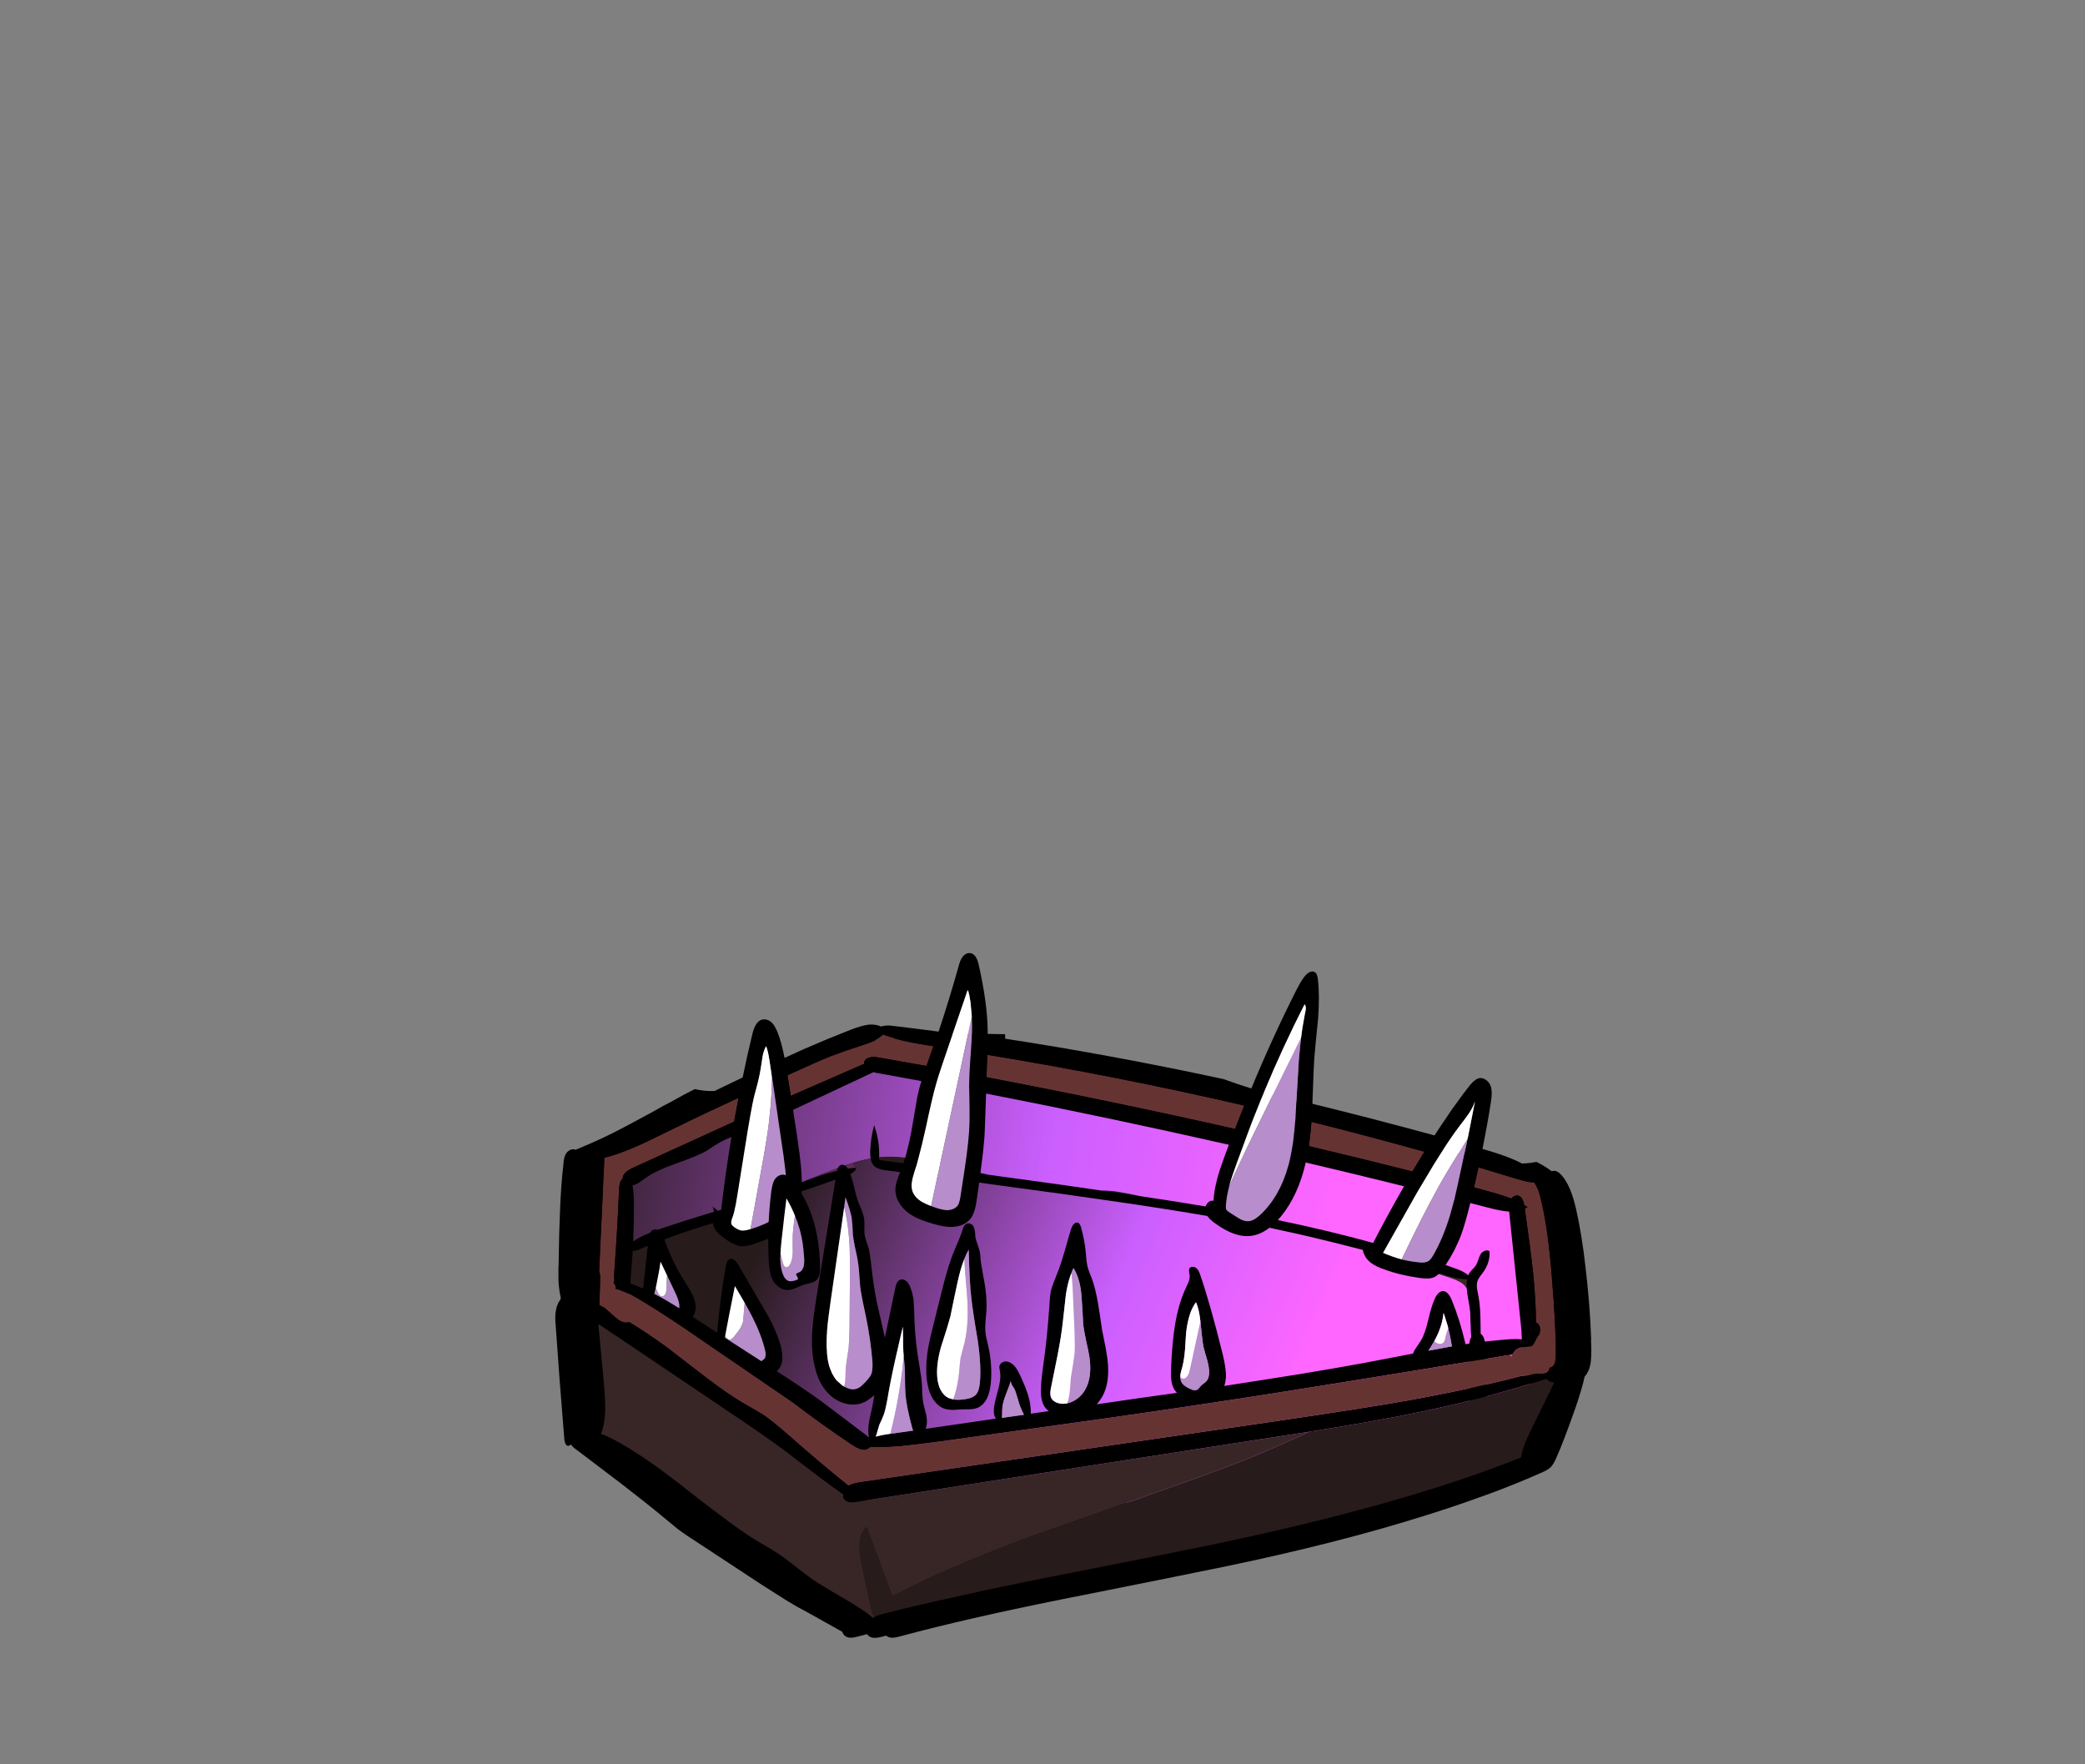 
<svg xmlns="http://www.w3.org/2000/svg" version="1.1" xmlns:xlink="http://www.w3.org/1999/xlink" preserveAspectRatio="none" x="0px" y="0px" width="650px" height="550px" viewBox="0 0 650 550">
<rect x="0" y="0" width="650" height="550" fill="#808080" stroke="none"/>
<defs>
<linearGradient id="Gradient_1" gradientUnits="userSpaceOnUse" x1="95.862" y1="285.55" x2="95.638" y2="-11.15" spreadMethod="pad">
<stop  offset="17.647%" stop-color="#FF66FF"/>

<stop  offset="48.235%" stop-color="#CB5FFF"/>

<stop  offset="100%" stop-color="#271B1B"/>
</linearGradient>

<linearGradient id="Gradient_2" gradientUnits="userSpaceOnUse" x1="53.3" y1="270.413" x2="59.8" y2="22.188" spreadMethod="pad">
<stop  offset="0%" stop-color="#FF66FF"/>

<stop  offset="100%" stop-color="#271B1B"/>
</linearGradient>

<linearGradient id="Gradient_3" gradientUnits="userSpaceOnUse" x1="30.238" y1="259.288" x2="81.463" y2="57.812" spreadMethod="pad">
<stop  offset="17.647%" stop-color="#FF66FF"/>

<stop  offset="48.235%" stop-color="#CB5FFF"/>

<stop  offset="100%" stop-color="#271B1B"/>
</linearGradient>

<g id="Gargantuan_51_Layer1_0_FILL">
<path fill="#000000" stroke="none" d="
M 114.45 -112.6
Q 114.45 -113.327 114.45 -114 94.982 -114.498 75.65 -112.35 61.95 -110.85 54.35 -107.9 50.95 -106.6 45.5 -103.85 39.1 -100.65 36.7 -99.6 26.008 -94.854 17.75 -96.9
L 17.25 -96.65
Q 14.75 -95.45 10.35 -92.95 8.5 -92.05 4.3 -89.65 -3.35 -85.5 -4.65 -84.85 -11.1 -81.4 -19.4 -78
L -19.4 -77.95
Q -20.1 -78.25 -20.85 -78.05 -21.75 -77.7 -22.35 -76.95 -23.15 -75.75 -23.25 -73.5 -24.05 -66.65 -24.35 -58.05 -24.6 -52.7 -24.75 -42.45 -24.85 -40.75 -24.8 -39.3 -24.85 -36.9 -24.65 -35.3 -24.477 -33.524 -24.1 -32
L -24.15 -31.35
Q -24.275 -31.187 -24.4 -31 -25.45 -29.5 -25.7 -27.2 -25.9 -25.7 -25.65 -23 -24.6 -7.5 -22.95 12.5 -22.7 14.05 -22 14.3 -21.5 14.4 -20.9 13.9 -20.35 14.75 -19.15 15.55
L -5.25 26.1
Q 2.8 32.35 5.1 34.25
L 12.4 40.25
Q 14.75 42.05 19.85 45.3
L 38.4 57.5
Q 45.9 62.3 46.85 62.85 49.6 64.55 52.8 66.2
L 63.7 72.3
Q 63.95 73.25 64.8 73.75 65.95 74.5 68.6 73.75 72.087 72.808 75.85 71.85
L 76.65 72.3
Q 76.9 73.25 77.75 73.75 78.9 74.5 81.55 73.75 102.1 68.2 132.2 62.15 166.25 55.4 183.2 51.9 218.35 44.6 245.55 36 253.9 33.4 261.4 30.7 263.95 29.75 266.4 28.9 274.4 25.9 281.5 22.75 281.8 22.6 282.15 22.45 283.6 21.85 284.6 20.9 285.4 20.05 286.15 18.35 288.6 12.95 292.5 1.75 294.6 -4.55 295.1 -7.25 295.6 -7.75 295.95 -8.45 296.8 -9.85 297.05 -12.05 297.2 -13.4 297.2 -15.85
L 297.2 -15.9
Q 297.15 -17.3 297.1 -18.7
L 295.95 -18.9 295.95 -18.9 297.15 -18.7
Q 296.8 -29.55 295.35 -41.65 294.25 -51.5 292.45 -59.45 290.85 -66.65 288.05 -69.9 287.1 -71 286.15 -71.35 285.55 -71.5 284.95 -71.3 284.9 -71.3 284.9 -71.25 282.764 -72.862 280.1 -74.2 274.33 -73.013 266.3 -74.45 256 -76.3 242.6 -81.7 235.91 -84.617 230.65 -86.9 225.794 -87.696 220.45 -88.95 213.35 -90.6 201.25 -94.15 190.35 -97.15 183.4 -99.7 182.971 -99.85 182.55 -100 147.328 -107.587 114.45 -112.6 Z"/>
</g>

<g id="Gargantuan_casket2_0_Layer0_0_FILL">
<path fill="#663333" stroke="none" d="
M 129.7 274.3
Q 129.5 275.8 129.35 277.3 128.8 282.25 128.35 284.65 128.2 285.5 128 286.3 128.45 286.55 128.75 286.95 129.4 287.7 129.2 288.55 128.85 289.85 126.6 290.6 126.4 291.15 126.15 291.7 125.8 291.35 125.5 290.95 113.1 294.7 106.25 296.5 98.15 298.6 91 299.75 90.9 300.3 90.45 300.7 89.85 301.3 88.75 301.4 88.25 301.4 86.8 301.3 84.7 301.2 81.5 301.55 78.15 301.75 76.3 302.55 74.95 303.15 74.75 304 74.55 304.8 75.3 305.75 76.7 307.7 79.55 308.4 80.65 308.75 84.6 309.2 85.8 309.3 86.1 309.95 86.4 310.45 86.1 311.05
L 87.3 311.05 87.3 306.5
Q 92.05 305.6 98.25 304.25
L 108.3 301.9
Q 121.55 298.65 129.1 295.5 132.2 294.3 133.8 292.85 133.9 292.75 134.05 292.65 133.95 292 133.95 291.3 133.95 289.65 134.4 286.55 135.25 280.65 136.1 274.75 132.95 274.55 129.7 274.3
M 136.3 221.45
Q 135.45 221.5 134.65 221.5 133.3 238.05 131.7 254.6 132.35 254.85 133.05 255.15 135.85 256.3 138.35 257.35 140.55 239.25 142.25 221.15 138.9 221.4 136.3 221.45
M 147.65 118.15
L 140.7 118.95
Q 139.25 158.55 136.45 197.95 140.3 198.8 144.1 199.7 147.2 159 147.65 118.15
M 125.75 59.55
Q 126.5 60.7 126.9 61.35
L 139.05 80.6
Q 139.4 80.55 139.75 80.6 140.85 80.8 141.35 82.15 141.75 83.2 141.7 84.7 141.55 92.3 141.35 99.95 143 100.25 145.4 100.7 146.55 100.95 147.75 101.15 147.75 96.35 147.9 93.6 148.15 88.95 148.9 85.1 147.75 84.2 146.7 82.75 145.75 81.35 144.2 78.2 142.55 74.8 139.8 69.9 137.6 66.15 131.95 57.55
L 125.75 59.55
M 108.7 22.9
Q 104.3 16.65 102.35 13.45 99.6 9 97.9 5 97.4 5.1 96.85 5.15
L 62.75 8.75
Q 62.15 9.1 61.25 9.3 53.65 10.35 47 10.9
L 48.05 15
Q 54.9 14.95 61.15 14.4
L 61.15 13.75
Q 61.85 13.6 62.75 13.5 76.7 12.4 88.85 11.05 90.75 10.85 91.65 11.2 92.05 11.35 92.3 11.65 94.1 11.25 96.1 14.2
L 104.05 26.35
Q 111.3 37.45 115.15 43.3 118.9 43.4 122.7 43.55 120.35 40.05 117.1 35.15 113.95 30.45 108.7 22.9 Z"/>

<path fill="#000000" stroke="none" d="
M 176.6 105.9
Q 175.6 105.35 173.6 105.15 162.65 103.8 152.5 102.05 152.35 94.5 152.1 87.1 152 85.35 151.4 84.2 151.4 84.15 151.35 84.15 151.85 82.45 151.4 80.35 150.85 78.25 148.95 74.9 144.95 68 140.7 61.25 140 60.15 137.15 55.85 142 54.1 144.85 52.4 146.75 51.2 147.35 50.35 148.45 48.8 147.95 47.25 147.2 45.15 142.95 44.8 136.1 44.2 129.15 43.85
L 124.2 36.6
Q 122.6 34.35 119.45 30.35 118.3 28.7 115.35 24.9 110.05 17.95 109.2 16.75 104.85 10.85 100.25 3.2
L 100.2 3.2
Q 100.4 2.5 100.05 1.75 99.6 0.9 98.75 0.45 97.45 -0.15 95.2 0.05 88.3 0.3 79.75 1.3 74.45 1.85 64.3 3.25 62.55 3.45 61.15 3.7
L 61.15 4.05
Q 60.35 4.4 59.3 4.95 58.4 5.2 56.5 5.3
L 48.4 5.9
Q 46.6 6.05 45.7 6.3 44.25 6.75 43.5 7.7 42.8 8.55 42.65 9.9 42.3 9.85 41.9 9.85 33.55 9.7 28.9 10.55 21.75 11.85 17.55 15.75 15.1 18.1 13.25 21.75 11.9 24.4 10.45 28.7 -4.2 72.2 1.65 127.5 4.1 150.2 10.2 176.7 14.8 196.7 23.1 225 26.95 238.35 30.45 248.4 38 270 49.55 290.25 49.45 290.6 49.35 291 49.15 292.4 49.7 293.55 50.2 294.75 52.5 296.45 61.05 302.6 65.3 305.75 67.7 307.5 69.4 308.15 71.15 308.8 72.65 308.6 73.2 309.1 73.85 309.6 74.95 310.4 77.65 311.45 80.05 312.35 81.5 312.55 83.7 312.85 85.2 312 85.8 311.65 86.1 311.05 86.4 310.45 86.1 309.95 85.8 309.3 84.6 309.2 80.65 308.75 79.55 308.4 76.7 307.7 75.3 305.75 74.55 304.8 74.75 304 74.95 303.15 76.3 302.55 78.15 301.75 81.5 301.55 84.7 301.2 86.8 301.3 88.25 301.4 88.75 301.4 89.85 301.3 90.45 300.7 90.9 300.3 91 299.75 98.15 298.6 106.25 296.5 113.1 294.7 125.5 290.95 125.8 291.35 126.15 291.7 126.4 291.15 126.6 290.6 128.85 289.85 129.2 288.55 129.4 287.7 128.75 286.95 128.45 286.55 128 286.3 128.2 285.5 128.35 284.65 128.8 282.25 129.35 277.3 129.5 275.8 129.7 274.3 132.95 274.55 136.1 274.75 135.25 280.65 134.4 286.55 133.95 289.65 133.95 291.3 133.95 292 134.05 292.65 133.9 292.75 133.8 292.85 132.2 294.3 129.1 295.5 121.55 298.65 108.3 301.9
L 98.25 304.25
Q 92.05 305.6 87.3 306.5
L 87.3 311.05 87.3 312.3
Q 98 310.3 109.75 307.1 119.3 304.5 126.9 301.5 133.8 298.85 136.55 295.6 137.55 294.5 137.7 293.45 137.8 292.85 137.5 292.3 137.5 292.25 137.45 292.25 139 289.4 140 285.75 141.05 282.05 141.95 275.1 150.25 275.5 157 275.5 160.05 275.5 161.55 274.75 162.65 274.2 163.25 273.15 163.9 272 163.65 270.95 163.25 269.6 161 268.25 159.15 267.15 152.8 263.9
L 146.8 261.05
Q 145.4 260.4 143.85 259.7 146.15 239.8 147.85 220.6 148.45 220.5 149.05 220.45 159.4 219.25 161.75 219.05 165.9 218.75 174.25 218.35 181.5 217.8 186.55 216.4 188.15 216 188.5 215.15 189.05 213.9 187.2 212.5 185.8 211.55 182.4 210.4 166.9 205.3 149.45 201 152.65 157.3 152.65 117.5 154.2 117.3 155.55 117.05 163.8 115.65 175.15 111.2 178.05 110 178.15 108.35 178.3 106.85 176.6 105.9
M 165.3 109.75
Q 164.25 110.1 163.05 110.5 161.55 110.9 159.8 111.3 159.3 111.4 158.8 111.55
L 158.75 111.55
Q 155.95 112.1 152.6 112.5 152.15 112.55 151.65 112.6 149.55 112.75 147.7 112.95 143.8 113.25 140.9 113.55 138.6 113.8 136.9 114.05 136.35 114.15 135.9 114.25 129.4 115.4 126 115.85 120.65 116.55 111.3 116.55 110.95 116.55 110.65 116.55 109.5 116.55 108.35 116.55
L 102.55 116.55
Q 100.7 116.55 99.75 116.1 98.25 115.15 97.9 113.1 97.7 111.9 98.1 109.55 98.25 108.7 98.4 107.95 98.8 106.1 99.25 104.95 100.25 102.5 102.1 101.5 103.45 100.8 105.4 100.9 106.05 100.9 107.5 101.1 108.1 101.2 108.9 101.3 109.6 101.4 110.35 101.55 111.2 101.65 112.15 101.75 116.4 102.25 122.55 102.65 132.2 103.2 136.25 103.75 138.05 103.95 141.2 104.5 142.4 104.7 143.8 104.95
L 166.65 109.05
Q 166.4 109.3 166 109.45 165.75 109.55 165.45 109.65 165.4 109.7 165.3 109.75
M 133 49
Q 134.15 49 136.5 49 138.5 49.05 139.9 49.6 138.6 50.4 135.7 51.3 135.25 51.45 134.4 51.7 133 52.15 130.55 52.9 129.9 53.1 129.2 53.35 126.55 54.15 122.95 55.25 120.95 55.85 118.7 56.55 118 56.75 117.35 56.95
L 106.75 60.2
Q 102.05 61.6 99.3 62.15 98.3 62.35 97.35 62.45 95.85 62.6 94.55 62.6 90.2 62.5 87.35 60.15 85.85 58.9 84.6 56.75 83.65 55.2 82.8 53.4 82.55 52.85 82.35 52.35 82 51.4 81.95 50.8 81.9 49.8 82.65 48.3 83.1 47.5 83.4 47.3 83.95 47 85.2 47.2 85.6 47.3 86.1 47.4 87.4 47.6 89.05 47.65 89.3 47.65 89.7 47.7 90.8 47.7 92.95 47.75
L 112.9 47.9
Q 113 47.9 113.1 47.9 116 47.95 118.2 48 121.9 48.1 123.7 48.25 124.6 48.35 126 48.5 127.05 48.6 128.35 48.75 130.8 49 132.6 49 132.8 49 133 49
M 102.35 13.45
Q 104.3 16.65 108.7 22.9 113.95 30.45 117.1 35.15 120.35 40.05 122.7 43.55 118.9 43.4 115.15 43.3 111.3 37.45 104.05 26.35
L 96.1 14.2
Q 94.1 11.25 92.3 11.65 92.05 11.35 91.65 11.2 90.75 10.85 88.85 11.05 76.7 12.4 62.75 13.5 61.85 13.6 61.15 13.75
L 61.15 14.4
Q 54.9 14.95 48.05 15
L 47 10.9
Q 53.65 10.35 61.25 9.3 62.15 9.1 62.75 8.75
L 96.85 5.15
Q 97.4 5.1 97.9 5 99.6 9 102.35 13.45
M 90.75 15
Q 90.8 15.15 90.9 15.35 91.25 16.2 92.1 17.1 93.1 18.15 93.6 18.65 96.3 21.35 99.5 27.35 103.05 34 105.05 36.4 107.3 38.8 108.3 40.15 109.15 41.25 110.3 43.2 98.9 43.05 87.4 43.45 87.15 42.95 86.95 42.45
L 88 40.6
Q 87.4 41.1 86.4 41.3 86.05 40.6 85.75 39.9 82.45 33 80.7 29.6 79 26.1 77.05 22.75 75.25 19.65 73.5 17.85 79.4 17.2 85.15 16.3 88.75 15.7 90.75 15
M 82.9 41.6
Q 82.6 41.65 82.45 41.7 80.5 42.3 78.75 45.8 77.05 49.1 77.1 51.2 77.2 53.1 78.9 56.1 81.9 61.8 84.4 64.35 86.1 66.05 88 66.9 90.3 67.85 93.9 67.65 95.35 67.55 96.9 67.4 100.05 73.7 103.95 80.65 105.2 83.05 106.7 83.1 105.85 79.15 103.35 73.95 102.75 72.65 102 71.3
L 100.05 67.65
Q 99.932 67.415 99.8 67.2
L 99.75 67.1 99.7 67
Q 102 66.6 104.45 66 107.75 65.2 114.7 63.05
L 121.55 60.9 136.95 83.9
Q 136.85 84.4 136.85 85 136.65 92.05 136.45 99.1 134.65 98.8 133.2 98.7 131 98.5 127.7 98.5 123.95 98.45 122.1 98.4 116.65 98.3 112.1 97.7 111.2 97.55 110.3 97.4
L 110.15 89.75
Q 110.6 89.7 111 89.65 116.1 89.05 120.65 86.6 116.75 86.15 112.6 86.6 111.2 86.75 110.2 87.1 109 87.5 108.3 88.25 108.25 88.35 108.15 88.45 107.2 89.65 107.3 92.6
L 107.4 96.85
Q 107.35 96.8 107.3 96.8 104.1 96 102.45 96.1 99.5 96.3 97.2 98.6 95.3 100.45 94.25 103.55 93.5 105.8 93.05 109.4 92.5 113.05 93 115.5 93.7 118.95 96.15 120.55 98.1 121.8 102.5 121.7
L 107.9 121.65 108 128.45
Q 108.8 170.55 108.35 193.5 107.35 194.45 106.5 196.15 102.8 203.2 104.35 208.15 105.2 210.85 107.65 213.2 107.5 215.1 107.4 217 107.15 221.45 106.8 225.8 106.1 234.65 105.2 243.05 104.55 243.15 103.95 243.6 101.1 245.2 100.2 250.6 99.15 255.75 99.25 262 99.25 264.9 100.2 266.3 100.65 266.95 101.35 267.5 101.5 267.6 101.65 267.75 101.15 270.45 101 272.15 100.8 274.5 101.05 276.5 100.35 276.45 99.55 276.6 98.9 276.7 98.15 276.85 96.95 277.1 95.4 277.65 92.15 278.75 91.3 278.95 90.4 279.15 86.35 279.9 84.75 280.15 83.45 280.5 83.35 280.45 83.2 280.4 82.05 280 79.95 280.4 75 281.1 65.1 282.7 61.45 283.35 59.7 283.8 56.75 284.5 54.6 285.5 53.15 286.15 52.1 286.95 52.05 287 51.95 287.05 51.65 286.25 51.2 285.4 50.75 284.5 50.3 283.6 36.1 254.35 26.85 223 24.05 213.6 20.75 200.8 14.55 176.4 11.1 158.4 6.75 135.3 5.4 115.4 2.15 67.5 15.75 29.8 17.4 25.15 19.15 22.45 21.55 18.7 24.85 17.15 27.7 15.85 34.25 15.85 40.3 15.8 43.2 14.6 44.05 18.15 46.1 19.25 47.35 19.9 50 19.8 54.2 19.55 60.3 18.85 60.75 18.8 61.15 18.75
L 61.15 18.85
Q 62.3 18.8 63.4 18.7 67 18.45 70.6 18.15 70.65 18.95 71.35 20.1 77.4 29.95 82.3 40.35 82.6 41 82.9 41.6
M 126.9 61.35
Q 126.5 60.7 125.75 59.55
L 131.95 57.55
Q 137.6 66.15 139.8 69.9 142.55 74.8 144.2 78.2 145.75 81.35 146.7 82.75 147.75 84.2 148.9 85.1 148.15 88.95 147.9 93.6 147.75 96.35 147.75 101.15 146.55 100.95 145.4 100.7 143 100.25 141.35 99.95 141.55 92.3 141.7 84.7 141.75 83.2 141.35 82.15 140.85 80.8 139.75 80.6 139.4 80.55 139.05 80.6
L 126.9 61.35
M 128.75 120.4
L 135.65 119.6
Q 134.05 158.2 131.3 196.8 129.8 196.45 128.25 196.15 123.35 195.15 120.75 194.85 116.6 194.35 113.3 194.7 113.4 193.55 112.15 192.85 111.65 192.6 111.2 192.5 111.35 183.45 111.3 172
L 111.2 159.75
Q 111.15 147.85 110.9 133.8
L 110.75 124.3 110.7 121.6 110.95 121.6 111.95 121.55
Q 117.65 121.45 120.4 121.25 123.3 121.1 128.75 120.4
M 140.7 118.95
L 147.65 118.15
Q 147.2 159 144.1 199.7 140.3 198.8 136.45 197.95 139.25 158.55 140.7 118.95
M 143.75 203.85
Q 146.45 204.45 149.15 205.15 163.75 208.75 178.1 213.5 177.6 214.2 176.05 214.1 175.6 214.05 175.1 214.05 175.05 214.05 175 214.05 174.15 214 173.25 214 170.65 213.9 167.75 214
L 167.7 214
Q 164.45 214.1 160.8 214.35 160.75 214.35 148.3 215.5 147.05 215.6 145.65 215.75 144.15 215.9 142.75 216.05 138.55 216.35 135.05 216.45 132.2 216.45 129.85 216.3 128.7 216.25 127.65 216.1 117.65 214.9 111.1 209.7 110.9 209.55 110.7 209.35 108.85 207.75 108.65 206.3 108.4 205 109.1 203.3 109.5 202.3 110.4 200.35 110.8 199.45 111.05 199.2 111.1 199.1 111.15 199.05 111.45 198.85 112.2 198.75 115.05 198.45 118.6 198.85 118.9 198.85 119.2 198.9 121.4 199.15 126.15 200.1 128.75 200.6 131 201.1 133.85 201.65 136.15 202.15 138.6 202.65 140.35 203.05 142.05 203.45 143.75 203.85
M 134.65 221.5
Q 135.45 221.5 136.3 221.45 138.9 221.4 142.25 221.15 140.55 239.25 138.35 257.35 135.85 256.3 133.05 255.15 132.35 254.85 131.7 254.6 133.3 238.05 134.65 221.5
M 110.4 215.4
Q 111 215.8 111.65 216.2 119 220.55 129.45 221.3 128.2 237 126.75 252.7 117.2 249 107.85 245.85 109.55 231.35 110.4 215.4
M 104.1 255.4
Q 104.45 252.4 105.25 249.35
L 125.3 256.95
Q 125.8 257.15 126.3 257.35 128.85 258.35 131.2 259.35 134.75 260.75 137.75 262.1 140.75 263.4 143.25 264.6 146.05 265.95 148.25 267.15 151.05 268.7 152.1 269.2 154.35 270.25 156.2 270.55 156.05 270.55 155.9 270.55
L 145.25 270.1
Q 144.85 270.05 144.5 270.05
L 144.45 270.05
Q 143.55 270 142.6 269.95 140.75 269.8 138.75 269.7 138 269.65 136.8 269.6 135.75 269.55 134.4 269.45 132.15 269.35 130.2 269.2 127.45 269 125.2 268.85 122.45 268.55 120.45 268.3 112.8 267.25 107 265 105.9 264.6 105.3 264.15 104.9 263.85 104.7 263.55 104 262.55 104 260.75 103.85 258.1 104.1 255.4
M 96.2 280.85
Q 97.8 280.25 98.65 280 100.05 279.6 101.15 279.8 101.8 279.95 102.65 280.4 103.65 280.95 104.15 281.2 107.4 282.8 110.75 282.1 111.15 281.35 110.6 280.5 110.1 279.7 109.2 279.4 108.65 279.2 107.45 279 106.3 278.8 105.75 278.55 105.3 278.35 104.4 277.7 103.55 277.1 103.1 276.9 102.75 276.75 102.35 276.65 103.25 275.35 103.75 272.85 104.1 271.05 104.45 269.2 109.35 271.5 114.6 272.6 118 273.3 124.7 273.9 124.35 277.3 124 280.75 123.7 284.2 123.9 286.3 123.85 286.3 123.8 286.3
L 87.3 295.8 87.3 295.95
Q 86.8 295.95 86.2 296 84.85 296.15 82.15 296.9 80.75 297.15 77.95 297.35 75.5 297.6 74.1 298.4 72.45 299.3 71.55 301.05 70.8 302.5 70.8 304.1 61.9 299.05 54.55 291.95
L 54.55 291.9
Q 54.85 291.55 55.15 291.25 55.5 290.95 55.9 290.65
L 57.3 289.8
Q 57.5 289.7 57.7 289.65 57.9 289.55 58.1 289.45 58.4 289.35 58.7 289.25 60.45 288.7 63.8 288.3
L 65.15 288.1
Q 65.4 288.05 65.65 288
L 65.6 288.05
Q 74.4 286.65 81.7 285.2 84.45 284.5 84.9 283.25 86.15 283.05 87.85 282.75 93.3 281.9 96.2 280.85 Z"/>

<path fill="#382626" stroke="none" d="
M 55.15 291.25
Q 54.85 291.55 54.55 291.9
L 54.55 291.95 55.15 291.25
M 101.65 267.75
Q 101.5 267.6 101.35 267.5 101.05 269.4 100.7 271.35 100.1 274.8 99 276.05 98.65 276.5 98.15 276.85 98.9 276.7 99.55 276.6 100.35 276.45 101.05 276.5 100.8 274.5 101 272.15 101.15 270.45 101.65 267.75 Z"/>

<path fill="#271B1B" stroke="none" d="
M 57.7 289.65
Q 57.5 289.7 57.3 289.8
L 55.9 290.65
Q 55.5 290.95 55.15 291.25 59.25 290.05 65.6 288.05
L 65.65 288
Q 65.4 288.05 65.15 288.1
L 63.8 288.3
Q 60.45 288.7 58.7 289.25 58.4 289.35 58.1 289.45 57.9 289.55 57.7 289.65
M 111.2 159.75
L 111.3 172
Q 111.6 167.1 111.6 165 111.6 162.15 111.2 159.75
M 110.95 121.6
L 110.7 121.6 110.75 124.3
Q 110.85 122.95 110.95 121.6
M 111.15 90.25
L 111 89.65
Q 110.6 89.7 110.15 89.75
L 110.3 97.4
Q 111.2 97.55 112.1 97.7 111.95 93.55 111.15 90.25 Z"/>

<path fill="url(#Gradient_1)" stroke="none" d="
M 98.65 280
Q 97.8 280.25 96.2 280.85 93.3 281.9 87.85 282.75 86.15 283.05 84.9 283.25 84.45 284.5 81.7 285.2 74.4 286.65 65.6 288.05 59.25 290.05 55.15 291.25
L 54.55 291.95
Q 61.9 299.05 70.8 304.1 70.8 302.5 71.55 301.05 72.45 299.3 74.1 298.4 75.5 297.6 77.95 297.35 80.75 297.15 82.15 296.9 84.85 296.15 86.2 296
L 87.3 295.8 123.8 286.3
Q 123.85 286.3 123.9 286.3 123.7 284.2 124 280.75 124.35 277.3 124.7 273.9 118 273.3 114.6 272.6 109.35 271.5 104.45 269.2 104.1 271.05 103.75 272.85 103.25 275.35 102.35 276.65 102.75 276.75 103.1 276.9 103.55 277.1 104.4 277.7 105.3 278.35 105.75 278.55 106.3 278.8 107.45 279 108.65 279.2 109.2 279.4 110.1 279.7 110.6 280.5 111.15 281.35 110.75 282.1 107.4 282.8 104.15 281.2 103.65 280.95 102.65 280.4 101.8 279.95 101.15 279.8 100.05 279.6 98.65 280
M 111.65 216.2
Q 111 215.8 110.4 215.4 109.55 231.35 107.85 245.85 117.2 249 126.75 252.7 128.2 237 129.45 221.3 119 220.55 111.65 216.2
M 135.65 119.6
L 128.75 120.4
Q 123.3 121.1 120.4 121.25 117.65 121.45 111.95 121.55
L 110.95 121.6
Q 110.85 122.95 110.75 124.3
L 110.9 133.8
Q 111.15 147.85 111.2 159.75 111.6 162.15 111.6 165 111.6 167.1 111.3 172 111.35 183.45 111.2 192.5 111.65 192.6 112.15 192.85 113.4 193.55 113.3 194.7 116.6 194.35 120.75 194.85 123.35 195.15 128.25 196.15 129.8 196.45 131.3 196.8 134.05 158.2 135.65 119.6
M 114.7 63.05
Q 107.75 65.2 104.45 66 102 66.6 99.7 67
L 99.75 67.1 99.8 67.2 103.65 73.75
Q 106.7 79.05 108 81.8 109.35 84.55 110.2 87.1 111.2 86.75 112.6 86.6 116.75 86.15 120.65 86.6 116.1 89.05 111 89.65
L 111.15 90.25
Q 111.95 93.55 112.1 97.7 116.65 98.3 122.1 98.4 123.95 98.45 127.7 98.5 131 98.5 133.2 98.7 134.65 98.8 136.45 99.1 136.65 92.05 136.85 85 136.85 84.4 136.95 83.9
L 121.55 60.9 114.7 63.05
M 90.9 15.35
Q 90.8 15.15 90.75 15 88.75 15.7 85.15 16.3 79.4 17.2 73.5 17.85 75.25 19.65 77.05 22.75 79 26.1 80.7 29.6 82.45 33 85.75 39.9 86.05 40.6 86.4 41.3 87.4 41.1 88 40.6
L 86.95 42.45
Q 87.15 42.95 87.4 43.45 98.9 43.05 110.3 43.2 109.15 41.25 108.3 40.15 107.3 38.8 105.05 36.4 103.05 34 99.5 27.35 96.3 21.35 93.6 18.65 93.1 18.15 92.1 17.1 91.25 16.2 90.9 15.35 Z"/>

<path fill="#B78DCB" stroke="none" d="
M 106.55 256.15
Q 105.35 255.75 104.1 255.4 103.85 258.1 104 260.75 104 262.55 104.7 263.55 104.9 263.85 105.3 264.15 105.9 264.6 107 265 112.8 267.25 120.45 268.3 122.45 268.55 125.2 268.85 127.45 269 130.2 269.2 132.15 269.35 134.4 269.45 135.75 269.55 136.8 269.6 138 269.65 138.75 269.7 140.75 269.8 142.6 269.95 143.55 270 144.45 270.05 143.75 269.75 142.7 269.3 140.55 268.4 137.15 266.95 135.55 266.3 133.7 265.5 132.3 264.9 130.7 264.3 128.45 263.4 125.85 262.5 117.85 259.6 106.55 256.15
M 148.95 208.05
Q 146.1 207.15 143.55 206.35 139.45 205.05 136.05 204 133.25 203.1 130.9 202.4 126.4 201.05 123.65 200.25 121.1 199.5 118.6 198.85 115.05 198.45 112.2 198.75 111.45 198.85 111.15 199.05 111.1 199.1 111.05 199.2 110.8 199.45 110.4 200.35 109.5 202.3 109.1 203.3 108.4 205 108.65 206.3 108.85 207.75 110.7 209.35 110.9 209.55 111.1 209.7 117.65 214.9 127.65 216.1 128.7 216.25 129.85 216.3 132.2 216.45 135.05 216.45 138.55 216.35 142.75 216.05 144.15 215.9 145.65 215.75 147.05 215.6 148.3 215.5 160.75 214.35 160.8 214.35 164.45 214.1 167.7 214 157.15 210.65 148.95 208.05
M 106.75 60.2
L 117.35 56.95
Q 118 56.75 118.7 56.55 120.95 55.85 122.95 55.25 126.55 54.15 129.2 53.35 129.9 53.1 130.55 52.9 129.95 53 129.4 53.05 129.2 53.05 129.05 53.1 125.25 53.55 121.95 53.8 120.3 53.9 118.8 53.95 117.95 54 117.05 54.05 111.15 54.25 100.75 53.9
L 82.8 53.4
Q 83.65 55.2 84.6 56.75 85.85 58.9 87.35 60.15 90.2 62.5 94.55 62.6 95.85 62.6 97.35 62.45 98.3 62.35 99.3 62.15 102.05 61.6 106.75 60.2
M 147.7 112.95
Q 149.55 112.75 151.65 112.6 152.15 112.55 152.6 112.5 155.95 112.1 158.75 111.55 155.75 111.35 152.6 111.2 150.2 111.05 147.7 110.9 144.45 110.7 141 110.5 138.55 110.35 136.05 110.2 124.8 109.5 111.85 108.75 111.15 108.7 110.5 108.7 109.05 108.6 107.65 108.5 103.1 108.2 98.4 107.95 98.25 108.7 98.1 109.55 97.7 111.9 97.9 113.1 98.25 115.15 99.75 116.1 100.7 116.55 102.55 116.55
L 108.35 116.55
Q 109.5 116.55 110.65 116.55 110.95 116.55 111.3 116.55 120.65 116.55 126 115.85 129.4 115.4 135.9 114.25 136.35 114.15 136.9 114.05 138.6 113.8 140.9 113.55 143.8 113.25 147.7 112.95 Z"/>

<path fill="#FFFFFF" stroke="none" d="
M 104.1 255.4
Q 105.35 255.75 106.55 256.15 117.85 259.6 125.85 262.5 128.45 263.4 130.7 264.3 132.3 264.9 133.7 265.5 135.55 266.3 137.15 266.95 140.55 268.4 142.7 269.3 143.75 269.75 144.45 270.05
L 144.5 270.05
Q 144.85 270.05 145.25 270.1
L 155.9 270.55
Q 156.05 270.55 156.2 270.55 154.35 270.25 152.1 269.2 151.05 268.7 148.25 267.15 146.05 265.95 143.25 264.6 140.75 263.4 137.75 262.1 134.75 260.75 131.2 259.35 128.85 258.35 126.3 257.35 125.8 257.15 125.3 256.95
L 105.25 249.35
Q 104.45 252.4 104.1 255.4
M 143.55 206.35
Q 146.1 207.15 148.95 208.05 157.15 210.65 167.7 214
L 167.75 214
Q 170.65 213.9 173.25 214 174.15 214 175 214.05 175.05 214.05 175.1 214.05 175.6 214.05 176.05 214.1 177.6 214.2 178.1 213.5 163.75 208.75 149.15 205.15 146.45 204.45 143.75 203.85 142.05 203.45 140.35 203.05 138.6 202.65 136.15 202.15 133.85 201.65 131 201.1 128.75 200.6 126.15 200.1 121.4 199.15 119.2 198.9 118.9 198.85 118.6 198.85 121.1 199.5 123.65 200.25 126.4 201.05 130.9 202.4 133.25 203.1 136.05 204 139.45 205.05 143.55 206.35
M 136.5 49
Q 134.15 49 133 49 132.8 49 132.6 49 130.8 49 128.35 48.75 127.05 48.6 126 48.5 124.6 48.35 123.7 48.25 121.9 48.1 118.2 48 116 47.95 113.1 47.9 113 47.9 112.9 47.9
L 92.95 47.75
Q 90.8 47.7 89.7 47.7 89.3 47.65 89.05 47.65 87.4 47.6 86.1 47.4 85.6 47.3 85.2 47.2 83.95 47 83.4 47.3 83.1 47.5 82.65 48.3 81.9 49.8 81.95 50.8 82 51.4 82.35 52.35 82.55 52.85 82.8 53.4
L 100.75 53.9
Q 111.15 54.25 117.05 54.05 117.95 54 118.8 53.95 120.3 53.9 121.95 53.8 125.25 53.55 129.05 53.1 129.2 53.05 129.4 53.05 129.95 53 130.55 52.9 133 52.15 134.4 51.7 135.25 51.45 135.7 51.3 138.6 50.4 139.9 49.6 138.5 49.05 136.5 49
M 163.05 110.5
Q 164.25 110.1 165.3 109.75 165.4 109.7 165.45 109.65 165.75 109.55 166 109.45 166.4 109.3 166.65 109.05
L 143.8 104.95
Q 142.4 104.7 141.2 104.5 138.05 103.95 136.25 103.75 132.2 103.2 122.55 102.65 116.4 102.25 112.15 101.75 111.2 101.65 110.35 101.55 109.6 101.4 108.9 101.3 108.1 101.2 107.5 101.1 106.05 100.9 105.4 100.9 103.45 100.8 102.1 101.5 100.25 102.5 99.25 104.95 98.8 106.1 98.4 107.95 103.1 108.2 107.65 108.5 109.05 108.6 110.5 108.7 111.15 108.7 111.85 108.75 124.8 109.5 136.05 110.2 138.55 110.35 141 110.5 144.45 110.7 147.7 110.9 150.2 111.05 152.6 111.2 155.75 111.35 158.75 111.55
L 158.8 111.55
Q 159.3 111.4 159.8 111.3 161.55 110.9 163.05 110.5 Z"/>

<path fill="url(#Gradient_2)" stroke="none" d="
M 102 71.3
Q 102.75 72.65 103.35 73.95 105.85 79.15 106.7 83.1
L 108 81.8
Q 106.7 79.05 103.65 73.75
L 99.8 67.2
Q 99.932 67.415 100.05 67.65
L 102 71.3 Z"/>

<path fill="url(#Gradient_3)" stroke="none" d="
M 82.45 41.7
Q 82.6 41.65 82.9 41.6 82.6 41 82.3 40.35 77.4 29.95 71.35 20.1 70.65 18.95 70.6 18.15 67 18.45 63.4 18.7 62.3 18.8 61.15 18.85
L 60.3 18.85
Q 54.2 19.55 50 19.8 47.35 19.9 46.1 19.25 44.05 18.15 43.2 14.6 40.3 15.8 34.25 15.85 27.7 15.85 24.85 17.15 21.55 18.7 19.15 22.45 17.4 25.15 15.75 29.8 2.15 67.5 5.4 115.4 6.75 135.3 11.1 158.4 14.55 176.4 20.75 200.8 24.05 213.6 26.85 223 36.1 254.35 50.3 283.6 50.75 284.5 51.2 285.4
L 52.1 286.95
Q 53.15 286.15 54.6 285.5 56.75 284.5 59.7 283.8 61.45 283.35 65.1 282.7 75 281.1 79.95 280.4 82.05 280 83.2 280.4 83.35 280.45 83.45 280.5 84.75 280.15 86.35 279.9 90.4 279.15 91.3 278.95 92.15 278.75 95.4 277.65 96.95 277.1 98.15 276.85 98.65 276.5 99 276.05 100.1 274.8 100.7 271.35 101.05 269.4 101.35 267.5 100.65 266.95 100.2 266.3 99.25 264.9 99.25 262 99.15 255.75 100.2 250.6 101.1 245.2 103.95 243.6 104.55 243.15 105.2 243.05 106.1 234.65 106.8 225.8 107.15 221.45 107.4 217 107.5 215.1 107.65 213.2 105.2 210.85 104.35 208.15 102.8 203.2 106.5 196.15 107.35 194.45 108.35 193.5 108.8 170.55 108 128.45
L 107.9 121.65 102.5 121.7
Q 98.1 121.8 96.15 120.55 93.7 118.95 93 115.5 92.5 113.05 93.05 109.4 93.5 105.8 94.25 103.55 95.3 100.45 97.2 98.6 99.5 96.3 102.45 96.1 104.1 96 107.3 96.8 107.35 96.8 107.4 96.85
L 107.3 92.6
Q 107.2 89.65 108.15 88.45 108.25 88.35 108.3 88.25 109 87.5 110.2 87.1 109.35 84.55 108 81.8
L 106.7 83.1
Q 105.2 83.05 103.95 80.65 100.05 73.7 96.9 67.4 95.35 67.55 93.9 67.65 90.3 67.85 88 66.9 86.1 66.05 84.4 64.35 81.9 61.8 78.9 56.1 77.2 53.1 77.1 51.2 77.05 49.1 78.75 45.8 80.5 42.3 82.45 41.7 Z"/>
</g>

<g id="Gargantuan_casket1_0_Layer0_0_FILL">
<path fill="#000000" stroke="none" d="
M 74 120.85
Q 74.3 122.2 74.45 122.9 74.75 124.8 74.95 125.75 75.25 127.4 75.95 128.35 78.05 131.3 83.95 131 89.5 130.65 94.8 128.65 98.55 127.1 99.6 126.9 100.85 126.6 102.75 126.45 104.85 126.35 105.9 126.25 110.6 125.85 116.7 123.6 120.55 122.3 121.1 122.15 122.75 121.8 123.45 121.6 124.3 121.35 125.85 120.5 127.45 119.65 128.3 119.35 129.15 119.2 129.6 119.05 130.4 118.9 130.9 118.6 131.6 118.3 131.95 117.7 132.3 117.05 132.1 116.4 131.9 115.65 130.95 115.3 130.4 115.1 129.1 114.95 128 114.8 123.4 113.6 118.45 112.3 109.8 111.55
L 99.5 110.6
Q 93.35 109.95 89.9 110.05 87.55 110.1 85.4 110.45
L 85.35 110.45
Q 84.2 110.6 83.1 110.85 82 111.1 81 111.45 80.8 111.55 80.6 111.6 77.85 112.5 76.1 114.2 73.9 116.3 73.85 118.75 73.8 119.65 74 120.85
M 77.75 123.6
Q 77.15 121.55 77.2 120.1
L 77.4 118.75
Q 77.9 117.05 79.6 115.8 81.1 114.75 83.15 114.25 87.1 113.25 92.8 113.95 99.35 115.05 102.6 115.4 109.85 115.75 113.5 116 117.8 116.25 121.05 117 122.7 117.4 124.05 117.9 113.7 119.75 109.25 121 104.95 122.15 96.55 124.95 89.05 127.25 83.7 127.6 80.75 127.8 79.55 126.8 78.4 125.9 77.75 123.6
M 105.7 58.8
Q 104.4 59.75 103.65 61.1 102.9 62.5 103.1 63.95 103.25 65 104.1 66.4 105.4 68.55 105.5 68.75 106.05 70.1 106.35 70.75 106.85 71.95 107.55 72.45 108.25 73 109.35 73.1 110.45 73.2 111.95 72.9 128.6 70 137.05 60.25 138.5 58.6 138.45 57.4 138.4 56.55 137.8 55.8 137.2 55.1 136.3 54.75 135.2 54.35 132.8 54.35 122.2 54.65 111.35 56.8 107.45 57.6 105.7 58.8
M 114.1 60.1
Q 115.55 59.95 117.55 59.85 126.6 59.45 131.3 59.35 128.95 61.25 126.35 62.8 124.4 63.95 122.35 64.9 119.9 65.95 118.4 66.4 116.85 66.9 113.8 67.6 110.05 68.45 109.05 66.65 108.7 65.95 108.4 65.9 108.15 65.85 107.6 66.4 106.95 66.9 106.75 66.5 105.7 64.75 106 63.7 106.25 62.75 107.55 61.95 109.5 60.8 112.35 60.3 113.1 60.2 114.1 60.1
M 96.6 5.4
L 98.5 5.2 98.5 0
Q 96.1 0.35 94.55 0.75 92.55 1.25 90.9 2 90.65 1.8 90.35 1.65 88.7 0.85 86.4 0.95 84.85 1 82.25 1.6 67.05 5 47.55 9.65 46.05 10.1 45.95 10.85 45.9 11.4 46.5 11.9 45.75 12.55 45.1 13.85
L 36.75 29.2
Q 31.8 38.1 30.25 40.65
L 25.45 48.75
Q 24.05 51.4 21.55 56.9
L 12.3 77.1
Q 8.7 85.25 8.3 86.25 7.05 89.2 5.85 92.6
L 1.45 104.35
Q 0.55 104.7 0.2 105.6 -0.35 106.9 0.75 109.4 9.35 128.9 19.9 157.7 31.65 190.4 37.7 206.6 50.2 240.25 62.75 265.85 66.6 273.7 70.4 280.75 71.7 283.1 72.95 285.4 77.15 292.85 81.3 299.4 81.5 299.7 81.7 300 82.5 301.35 83.6 302.15 84.55 302.85 86.35 303.35 92.05 304.95 103.75 307.15 110.25 308.25 113 308.35 113.6 308.75 114.3 309 115.85 309.6 118.05 309.55 119.4 309.5 121.85 309.1
L 121.9 309.1
Q 123.25 308.85 124.65 308.6
L 124.65 302.8
Q 123.2 303.05 121.9 303.25
L 121.85 303.25
Q 120.1 303.55 118.55 303.75 116.65 303.95 115.85 303.45 115.5 303.2 114.9 302.35
L 114.85 302.3
Q 114.2 302.3 113.85 302.05 113.2 301.65 112.9 300.55 112.75 299.9 112.6 298.6 112.35 297.75 111.6 296.05 111.15 294.95 111.2 294.15 109.35 289.95 107.55 285.4 106.65 283.1 105.7 280.75 102.95 273.65 100.2 265.85 99.2 263 98.2 260.1 93.95 247.6 85.75 220.85
L 47.45 95.55
Q 46.7 93.15 45.8 91.95 52.15 81.05 58.55 71.15 62.4 65.05 63.6 62.4 64.05 61.45 66.4 55.35 68.4 50.4 72 43.75 72.35 43.1 72.75 42.4 75.05 38.15 79.75 29.75 83.15 23.2 85.85 16.75 85.1 15.35 85.95 13.5 86.45 12.35 87.9 10.4 88.5 9.35 88.95 8.75 89.3 7.8 89.6 6.9 89.85 6.3 90 5.75 90.55 5.5 90.95 5.3 91.4 5.4 91.9 5.45 93.7 5.75 96.6 5.4
M 56.55 13.6
Q 60.5 13.2 67.85 11.3
L 83.75 7.3 65.95 45
Q 64.55 48.05 63.45 50.2 57.4 63.25 53.1 71.3 46.2 83.65 42.7 90.65 41.75 90.7 41.2 91.45 40.2 92.7 41.15 95.4
L 79.6 217.4
Q 82 225.1 84 231.45 87.6 242.65 90 249.65 92.9 258.2 95.75 265.85 95.8 266 95.85 266.1 95.9 266.1 95.9 266.15 98.8 273.9 101.7 280.75 101.8 281.05 101.95 281.35 102.8 283.4 103.7 285.4 106.9 292.6 110.2 299.4 110.85 300.7 111.45 301.95 111.05 302.35 110.85 302.95 110.6 303.7 110.65 304.55
L 96.65 300.1
Q 95.35 299.7 94.3 299.4 92.5 298.85 91.5 298.6 88.65 297.9 86.25 297.8 86.1 297.8 86 297.8 82.55 291.9 79.05 285.4 77.85 283.1 76.6 280.75 72.95 273.65 69.25 265.85 56.8 239.55 44 205.05 38.1 189.05 26.55 156.95 21.65 143.4 17.2 132 12.35 119.3 8.1 109.25 8.05 109.1 8 109 7.95 108.95 7.95 108.9 7.95 108.8 7.9 108.75 7.85 108.65 7.8 108.55 7.15 107.05 6.4 106.05 6.3 105.85 6.1 105.7 6.75 104.8 7.35 103.65 8.9 100.55 11.3 94.5 13.8 88.1 15.15 85.3 16.05 83.5 18.3 79.5 20.4 75.8 21.4 73.7 22.55 71.2 24.5 66.15 27.15 59.7 36.1 43.75 36.9 42.35 37.75 40.85 46.6 25.2 49.65 15.05 49.95 14.05 49.95 13.3 52.75 13.95 56.55 13.6
M 115.25 19.65
Q 114.55 18.7 112.3 18.8
L 96.75 19.45
Q 97.3 17.4 97.75 15.2 98.05 15.15 98.3 15.15 98.4 15.15 98.5 15.15
L 98.5 10.05
Q 98.2 10.1 97.9 10.15 97.35 9.85 96.65 10.45 96.55 10.55 96.45 10.7 96.25 10.8 96.1 10.9 95.55 11.35 95.25 12 95.2 12.5 94.95 13.25 95 13.55 95.05 13.85 94.6 15.25 94 16.75 91.2 24 86.25 34.4
L 68.7 70.8
Q 63.2 80.85 58.35 91.2 57.25 93.6 57.4 94.9 57.5 95.9 58.3 96.65 58.4 96.75 58.55 96.85 59.1 101.15 60.3 106.15 61.25 110 63.7 118.4 76.75 162 78.7 168.6 87.3 197.05 94.15 218.6 99.85 236.55 109.35 265.85 109.8 267.2 110.25 268.55
L 117.15 289.75 117.35 290.35
Q 117.5 290.4 117.7 290.5 118.45 290.8 118.85 291.15 119.7 291.75 120.1 293.4 120.7 295.7 120.9 296.05 121.45 296.4 122.4 296.7 122.65 296.8 122.85 296.85 122.9 296.85 122.95 296.85 123.8 296.75 124.65 296.65
L 124.65 292.1 122.45 292.65
Q 122.4 291.2 122 289.2 121.95 288.85 121.85 288.5 121.5 287 121.1 285.4 120.6 283.3 120 281.1 119.95 280.9 119.9 280.75 119.8 280.35 119.65 279.95 119.85 279.9 120 279.9
L 120 277.05
Q 119.4 277.2 118.9 277.4 118.6 276.4 118.3 275.35 118.65 275.25 119 275.1 125.55 272.5 131.3 269.05 134.15 267.3 133.5 265.55 133.15 264.75 131.7 264.05 129.45 263.2 124.45 262.8 119.55 262.45 117.25 261.45 116.2 261 114.05 259.95 113.45 259.75 112.95 259.65 111.9 256.75 110.7 253.35 104.65 236.55 98 215.4 96.3 210.1 94.1 203.05 95.4 203.25 96.85 203.15 99.35 202.9 103.95 201 118.95 194.75 127.3 190.35 128.75 189.6 129.1 188.85 129.4 188.35 129.3 187.7 129.2 187.05 128.7 186.8 128.3 186.65 127.65 186.8 127.25 186.9 126.55 187.15 125.75 187.4 124.65 187.2 124.3 187.1 122.8 186.7 117.25 185 110.1 185 105.25 184.95 97.15 185.8 94.9 186.05 93.6 186.4 91.7 186.9 90.5 187.95 90.1 188.35 89.75 188.8 88.1 183.3 86.25 177.1
L 82.45 164.65
Q 83.2 165.1 84 165.5 88.45 167.7 95.05 166.25 97.3 165.75 100.45 164.65 104 163.35 105.8 162.7 110.95 161.15 113.5 160.3 118.05 158.8 120.95 157.2 123.05 155.9 124.2 155.4 125.6 154.8 128.7 154.1 132.1 153.3 136.25 151.45 137.35 150.9 137.5 150.35 137.65 149.65 136.9 149.1 136.35 148.7 135.4 148.5 133.6 148.2 128.6 147.6 124.3 147.05 121.85 146.5 116.9 145.35 115.6 145.2 114.15 145.05 110.5 145.4 100.4 146.25 92.45 146.3 89.15 146.35 88.2 146.4 85.8 146.5 83.95 146.8 79.85 147.4 78.45 149.6 78.25 149.85 78.1 150.2
L 76.45 144.75
Q 77.6 144.65 78.85 144.25 82.1 143.4 86.95 140.2 89 138.9 90.05 137.85 91.35 136.45 91.4 135.1 91.45 134.3 90.95 133.6 90.4 132.9 89.65 132.85 89.25 132.8 88.05 133.25 85.95 134 82.2 133.55 77.65 133 76.15 133.15 75.05 133.25 74.3 133.55 74.05 133.7 73.25 134.2
L 73.2 133.9 66.85 113.1
Q 67.05 113.1 67.25 113.15 68.9 113.4 71.15 112.6 73.65 111.5 74.9 111.05 76 110.7 77.7 110.35 79.3 110.05 80.25 109.85 80.4 109.8 80.5 109.8
L 80.55 109.8
Q 81.45 109.55 82.6 109.25 83.75 108.9 85.15 108.45 89.45 107.05 89.85 106.95 95.85 105.15 102 104.1 104.85 103.55 106.1 103.25 107.9 102.7 109.55 101.8 110.9 101.05 111.35 100.3 112.15 99.05 111.45 98.05 110.9 97.2 108.95 97.1
L 97.95 96.5
Q 95.4 96.35 93 96.2 94.15 95.8 95.3 95.35 101 93.05 103.9 91.95 108.6 90.25 114.05 88.8 118.65 87.55 120.05 86.9 121.3 86.25 121.95 85.9 123.05 85.35 123.95 85.1 124.7 84.9 126.25 84.7 127.85 84.5 128.6 84.25 129.75 83.9 131.25 83.05 132.1 82.55 133.8 81.5 135 80.85 138.35 79.5 141.25 78.3 142.75 77.3 144.65 76.05 144.2 74.7 143.75 73.6 141.5 73.6
L 102.15 73.25
Q 94.85 73.2 91.05 73.6 84.9 74.2 80.4 76.15 74.75 78.45 72.25 82.8 70.9 85.2 70.8 87.95 70.75 90.8 72.2 92.95 72.85 93.95 74.8 95.7 71.8 95.65 70.25 95.55 66.3 95.2 64.8 95.35 63.35 95.45 62.15 95.8
L 62.1 95.8
Q 61.8 95.9 61.45 96.05 61.75 95.65 62.05 95.15
L 70.5 79.5
Q 73.15 74.4 77.6 64.5 78.45 65.25 79.6 65.5 82.15 66.15 86.4 64.15 89.8 62.5 93.35 59.9
L 108.55 47.65
Q 110.65 45.9 109.9 44.7 109.4 43.95 107.6 43.85 96.8 43.7 86.65 44.3
L 90.1 36.7
Q 90.25 36.4 90.35 36.1 90.95 36.4 91.75 36.5 94.05 36.85 96.6 35.3 98 34.45 100.8 32 106.15 27.25 112.65 23.85 114.4 22.9 114.9 22.3 116.05 21 115.25 19.65
M 103.35 23.55
Q 103.95 23.55 104.55 23.55 104.85 23.55 105.1 23.55 105.5 23.55 105.85 23.55
L 101.95 26.2 96.4 29.95
Q 94.1 31.35 92.95 31.45 92.75 31.45 92.4 31.5 94.3 27.15 95.25 24.3 95.45 23.75 95.65 23.15 96.7 23.25 97.75 23.3 97.95 23.3 98.1 23.35
L 103.35 23.55
M 86.05 46.95
Q 86.1 46.95 86.15 46.95 91.5 47.1 101.85 47.6 101.7 47.7 101.55 47.85
L 98.15 50.6
Q 97.65 51 97.15 51.4 94.7 53.35 93.05 54.5 88 58.1 83.4 59.95 81.85 60.55 81 60.2 80.7 60.05 80.25 59.55 80.1 59.4 79.95 59.3
L 85.5 46.9
Q 85.75 46.95 86.05 46.95
M 87.55 78.7
Q 90.7 78.15 94.7 77.95 97.1 77.85 101.9 77.8
L 131.35 77.55 134.4 77.5
Q 130.2 79.8 128.2 80.4 126.5 80.9 123.1 81.55 121.65 81.95 119.1 82.9 116.3 84 115.15 84.35 112.7 85.1 107.6 86.2 105.7 86.75 103.1 87.7 101.6 88.25 98.6 89.4 91.7 91.95 84.9 93.55 82.4 94.05 81.15 93.75 80.25 93.55 78.55 92.4 77.35 91.55 76.85 91.1 76 90.3 75.75 89.4 75.35 88.4 75.75 86.9 75.95 86.05 76.3 85.3
L 77.55 83.4
Q 77.65 83.25 77.75 83.15 78.35 82.55 79.05 82 79.65 81.5 80.4 81.1 82.8 79.55 87.55 78.7
M 62.85 98.2
Q 64.85 98.45 65.85 98.6 68.15 99.3 69.25 99.5 70.6 99.8 74.2 99.9 79.55 99.95 87.45 100.5 88.7 100.6 90.05 100.7 91.75 100.8 93.55 100.95 95.35 101.1 97.25 101.25
L 93.5 101.9
Q 91.35 102.2 90 102.5 89.95 102.5 89.9 102.5 89.15 102.65 88.65 102.8
L 88.45 102.85 84.95 103.7
Q 83.65 104 80.7 104.45 77.95 104.9 76.45 105.25 72.95 106.05 66.35 108.95 66 109.1 65.7 109.3
L 63.65 102.45 63.45 101.75
Q 62.75 99.5 62.1 98.05 62.45 98.15 62.85 98.2
M 74.5 136
Q 76.2 135.75 77.05 135.7 78.7 135.6 81.35 136.2 84.6 136.95 85.65 137.05 85.05 137.1 84.4 137.6 83.7 138.25 83.35 138.5 82.7 139 80.2 140.15 78.05 141.05 75.8 142.7
L 73.8 136.05
Q 74.15 136 74.5 136
M 106.2 156.75
Q 104.5 157.25 101.55 158.35 98.35 159.6 96.95 160.05 91.5 161.8 87.35 160.7 84.9 160 83.15 158.25 81.9 156.95 81.35 155.5 81.15 154.9 81.05 154.35 81 154.15 81 154 80.85 152.85 81.2 151.8 81.6 150.65 82.5 150.15 83.5 149.65 85.3 149.75 95.25 150.25 95.8 150.25 101.85 150.5 106.35 150.3 114.9 149.95 114.95 149.95 115.75 149.95 116.55 150 119.4 150.1 121.7 150.65 122.55 150.8 123.3 151.05 122.15 152.05 120.65 152.85 118.4 154.05 115.25 154.8 112.25 155.5 106.2 156.75
M 93.4 189.6
Q 94 189.2 94.8 189.1 94.9 189.05 95 189.05
L 95.6 189
Q 95.65 189 95.7 189 96.3 189 98.2 189.25 100.35 189.45 103.35 189.25 106.8 188.95 108.5 188.8 115.1 188.5 118.55 190.4 116.5 191.7 112.9 192.65 112.45 192.8 111.95 192.9 106.55 194.25 105.05 194.85 103.7 195.4 101.2 196.6 98.9 197.6 97.2 197.8 95.7 197.9 94.85 197.4 94.5 197.2 93.9 196.6 93.3 196 92.95 195.8 92.7 195.65 92.15 195.3 91.8 195.05 91.6 194.8 91.45 194.4 91.35 194 91.35 193.65 91.45 193.25 92.05 190.5 93.4 189.6
M 115.1 265.85
Q 114.85 265.1 114.55 264.25 116.25 265.05 117.85 265.65 122.6 267.4 126.9 267.15 126.7 267.25 126.55 267.35
L 123 269.1
Q 122.75 269.2 122.45 269.3 119.85 270.4 117 271.3 116.95 271.2 116.95 271.15 116.2 268.9 115.1 265.85 Z"/>

<path fill="#B78DCB" stroke="none" d="
M 79.15 120.5
Q 78 120.4 77.2 120.1 77.15 121.55 77.75 123.6 78.4 125.9 79.55 126.8 80.75 127.8 83.7 127.6 89.05 127.25 96.55 124.95 104.95 122.15 109.25 121 113.7 119.75 124.05 117.9 122.7 117.4 121.05 117 118.3 117.5 110.95 119.3 101.75 121.55 95.3 121 93.65 120.85 90.35 120.5 89.05 120.5 86.35 120.7 82.55 120.95 79.15 120.5
M 114.1 60.1
Q 113.1 60.2 112.35 60.3 109.5 60.8 107.55 61.95 106.25 62.75 106 63.7 105.7 64.75 106.75 66.5 106.95 66.9 107.6 66.4 108.15 65.85 108.4 65.9 108.7 65.95 109.05 66.65 110.05 68.45 113.8 67.6 116.85 66.9 118.4 66.4 119.9 65.95 122.35 64.9 124.4 63.95 126.35 62.8 121.6 62.75 118.65 63.25 117.4 63.45 114.95 63.85 112.85 64.1 111.3 63.65 110 63.2 110.05 62.45 110.05 61.8 111.1 61.35 112.5 60.65 114.1 60.1
M 117.75 265.75
Q 117.8 265.7 117.85 265.65 116.25 265.05 114.55 264.25 114.85 265.1 115.1 265.85 116.2 268.9 116.95 271.15 116.95 271.2 117 271.3 119.85 270.4 122.45 269.3 120.45 268.9 119.9 268.9 118.35 268.9 117.8 268.5 117.2 268.1 117.2 267.2 117.2 266.4 117.75 265.75
M 95.2 191.1
Q 94.25 190.55 94.45 189.65 94.5 189.35 94.8 189.1 94 189.2 93.4 189.6 92.05 190.5 91.45 193.25 91.35 193.65 91.35 194 91.45 194.4 91.6 194.8 91.8 195.05 92.15 195.3 92.7 195.65 92.95 195.8 93.3 196 93.9 196.6 94.5 197.2 94.85 197.4 95.7 197.9 97.2 197.8 98.9 197.6 101.2 196.6 103.7 195.4 105.05 194.85 106.55 194.25 111.95 192.9 112.45 192.8 112.9 192.65
L 97.15 191.65
Q 96 191.55 95.2 191.1
M 116.05 151.95
L 103.65 154.4
Q 98.75 155.3 97.15 155.4 94.6 155.5 89.4 155.4 89.35 155.4 86.25 155.65 84.4 155.8 83.15 155.7 82.2 155.65 81.35 155.5 81.9 156.95 83.15 158.25 84.9 160 87.35 160.7 91.5 161.8 96.95 160.05 98.35 159.6 101.55 158.35 104.5 157.25 106.2 156.75 112.25 155.5 115.25 154.8 118.4 154.05 120.65 152.85 122.15 152.05 123.3 151.05 122.55 150.8 121.7 150.65 119.45 151.3 116.05 151.95
M 77.05 135.7
Q 76.2 135.75 74.5 136 74.15 136 73.8 136.05
L 75.8 142.7
Q 78.05 141.05 80.2 140.15 82.7 139 83.35 138.5 83.7 138.25 84.4 137.6 85.05 137.1 85.65 137.05 84.6 136.95 81.35 136.2 78.7 135.6 77.05 135.7
M 76.45 105.25
Q 77.95 104.9 80.7 104.45 83.65 104 84.95 103.7
L 88.45 102.85
Q 86.5 103 84.3 103.1 73.8 103.4 64.55 102.5 64.1 102.45 63.65 102.45
L 65.7 109.3
Q 66 109.1 66.35 108.95 72.95 106.05 76.45 105.25
M 94.15 84.9
Q 89.35 85.5 88 85.55 87.45 85.55 84.2 85.55 81.95 85.55 80.5 85.75 79.85 85.85 78.55 86 77.45 86.15 76.65 86.05 76.35 86 76.05 85.95 76.2 85.6 76.3 85.3 75.95 86.05 75.75 86.9 75.35 88.4 75.75 89.4 76 90.3 76.85 91.1 77.35 91.55 78.55 92.4 80.25 93.55 81.15 93.75 82.4 94.05 84.9 93.55 91.7 91.95 98.6 89.4 101.6 88.25 103.1 87.7 105.7 86.75 107.6 86.2 112.7 85.1 115.15 84.35 116.3 84 119.1 82.9 121.65 81.95 123.1 81.55 126.5 80.9 128.2 80.4 130.2 79.8 134.4 77.5
L 131.35 77.55
Q 130.65 77.85 129.85 78.15 125.2 79.9 119.05 81.15 115.45 81.85 108 82.9
L 94.15 84.9
M 86.15 46.95
Q 86.1 46.95 86.05 46.95 85.75 46.95 85.5 46.9
L 79.95 59.3
Q 80.1 59.4 80.25 59.55 80.7 60.05 81 60.2 81.85 60.55 83.4 59.95 88 58.1 93.05 54.5 94.7 53.35 97.15 51.4 95.85 51.45 94.85 51.55 91.9 51.8 91.4 51.8 90.15 51.7 88.65 51.05 87.85 50.65 86.1 49.65 85.3 49.15 85.2 48.8 84.95 48.25 85.3 47.7 85.6 47.2 86.15 46.95
M 95.65 23.15
Q 95.45 23.75 95.25 24.3 94.3 27.15 92.4 31.5 92.75 31.45 92.95 31.45 94.1 31.35 96.4 29.95
L 101.95 26.2
Q 100 26.35 97.9 26.65 96.7 26.75 96.3 26.65 95.25 26.35 95.25 25.5 95.2 24.85 96.15 24.2 96.85 23.65 97.75 23.3 96.7 23.25 95.65 23.15 Z"/>

<path fill="#FFFFFF" stroke="none" d="
M 77.2 120.1
Q 78 120.4 79.15 120.5 82.55 120.95 86.35 120.7 89.05 120.5 90.35 120.5 93.65 120.85 95.3 121 101.75 121.55 110.95 119.3 118.3 117.5 121.05 117 117.8 116.25 113.5 116 109.85 115.75 102.6 115.4 99.35 115.05 92.8 113.95 87.1 113.25 83.15 114.25 81.1 114.75 79.6 115.8 77.9 117.05 77.4 118.75
L 77.2 120.1
M 117.55 59.85
Q 115.55 59.95 114.1 60.1 112.5 60.65 111.1 61.35 110.05 61.8 110.05 62.45 110 63.2 111.3 63.65 112.85 64.1 114.95 63.85 117.4 63.45 118.65 63.25 121.6 62.75 126.35 62.8 128.95 61.25 131.3 59.35 126.6 59.45 117.55 59.85
M 117.85 265.65
Q 117.8 265.7 117.75 265.75 117.2 266.4 117.2 267.2 117.2 268.1 117.8 268.5 118.35 268.9 119.9 268.9 120.45 268.9 122.45 269.3 122.75 269.2 123 269.1
L 126.55 267.35
Q 126.7 267.25 126.9 267.15 122.6 267.4 117.85 265.65
M 94.45 189.65
Q 94.25 190.55 95.2 191.1 96 191.55 97.15 191.65
L 112.9 192.65
Q 116.5 191.7 118.55 190.4 115.1 188.5 108.5 188.8 106.8 188.95 103.35 189.25 100.35 189.45 98.2 189.25 96.3 189 95.7 189 95.65 189 95.6 189
L 95 189.05
Q 94.9 189.05 94.8 189.1 94.5 189.35 94.45 189.65
M 103.65 154.4
L 116.05 151.95
Q 119.45 151.3 121.7 150.65 119.4 150.1 116.55 150 115.75 149.95 114.95 149.95 114.9 149.95 106.35 150.3 101.85 150.5 95.8 150.25 95.25 150.25 85.3 149.75 83.5 149.65 82.5 150.15 81.6 150.65 81.2 151.8 80.85 152.85 81 154 81 154.15 81.05 154.35 81.15 154.9 81.35 155.5 82.2 155.65 83.15 155.7 84.4 155.8 86.25 155.65 89.35 155.4 89.4 155.4 94.6 155.5 97.15 155.4 98.75 155.3 103.65 154.4
M 65.85 98.6
Q 64.85 98.45 62.85 98.2 62.45 98.15 62.1 98.05 62.75 99.5 63.45 101.75
L 63.65 102.45
Q 64.1 102.45 64.55 102.5 73.8 103.4 84.3 103.1 86.5 103 88.45 102.85
L 88.65 102.8
Q 89.15 102.65 89.9 102.5 89.95 102.5 90 102.5 91.35 102.2 93.5 101.9
L 97.25 101.25
Q 95.35 101.1 93.55 100.95 91.75 100.8 90.05 100.7 88.7 100.6 87.45 100.5 79.55 99.95 74.2 99.9 70.6 99.8 69.25 99.5 68.15 99.3 65.85 98.6
M 94.7 77.95
Q 90.7 78.15 87.55 78.7 82.8 79.55 80.4 81.1 79.65 81.5 79.05 82 78.35 82.55 77.75 83.15 77.65 83.25 77.55 83.4
L 76.3 85.3
Q 76.2 85.6 76.05 85.95 76.35 86 76.65 86.05 77.45 86.15 78.55 86 79.85 85.85 80.5 85.75 81.95 85.55 84.2 85.55 87.45 85.55 88 85.55 89.35 85.5 94.15 84.9
L 108 82.9
Q 115.45 81.85 119.05 81.15 125.2 79.9 129.85 78.15 130.65 77.85 131.35 77.55
L 101.9 77.8
Q 97.1 77.85 94.7 77.95
M 85.3 47.7
Q 84.95 48.25 85.2 48.8 85.3 49.15 86.1 49.65 87.85 50.65 88.65 51.05 90.15 51.7 91.4 51.8 91.9 51.8 94.85 51.55 95.85 51.45 97.15 51.4 97.65 51 98.15 50.6
L 101.55 47.85
Q 101.7 47.7 101.85 47.6 91.5 47.1 86.15 46.95 85.6 47.2 85.3 47.7
M 104.55 23.55
Q 103.95 23.55 103.35 23.55
L 98.1 23.35
Q 97.95 23.3 97.75 23.3 96.85 23.65 96.15 24.2 95.2 24.85 95.25 25.5 95.25 26.35 96.3 26.65 96.7 26.75 97.9 26.65 100 26.35 101.95 26.2
L 105.85 23.55
Q 105.5 23.55 105.1 23.55 104.85 23.55 104.55 23.55 Z"/>

<path fill="#663333" stroke="none" d="
M 91.65 7
Q 91.45 7 91.2 7.05 90.4 7.2 89.75 7.75 89.45 8 88.95 8.75 88.5 9.35 87.9 10.4 86.45 12.35 85.95 13.5 85.1 15.35 85.85 16.75 83.15 23.2 79.75 29.75 75.05 38.15 72.75 42.4 72.35 43.1 72 43.75 68.4 50.4 66.4 55.35 64.05 61.45 63.6 62.4 62.4 65.05 58.55 71.15 52.15 81.05 45.8 91.95 46.7 93.15 47.45 95.55
L 85.75 220.85
Q 93.95 247.6 98.2 260.1 99.2 263 100.2 265.85 102.95 273.65 105.7 280.75 106.65 283.1 107.55 285.4 109.35 289.95 111.2 294.15 111.15 294.95 111.6 296.05 112.35 297.75 112.6 298.6 112.75 299.9 112.9 300.55 113.2 301.65 113.85 302.05 114.2 302.3 114.85 302.3 114.95 302.3 115 302.3 115.8 302.3 116.2 302.35 116.55 302.4 118.35 302.85 119.75 303.2 121.85 302.95 123.9 302.65 124.75 302 126.2 301 126 299.4 125.75 298.1 123.9 297.2 123.75 297.15 122.85 296.85 122.65 296.8 122.4 296.7 121.45 296.4 120.9 296.05 120.7 295.7 120.1 293.4 119.7 291.75 118.85 291.15 118.45 290.8 117.7 290.5 117.5 290.4 117.35 290.35 116.75 290.05 116.55 289.95
L 117.15 289.75 110.25 268.55
Q 109.8 267.2 109.35 265.85 99.85 236.55 94.15 218.6 87.3 197.05 78.7 168.6 76.75 162 63.7 118.4 61.25 110 60.3 106.15 59.1 101.15 58.55 96.85 58.4 96.75 58.3 96.65 57.5 95.9 57.4 94.9 57.25 93.6 58.35 91.2 63.2 80.85 68.7 70.8
L 86.25 34.4
Q 91.2 24 94 16.75
L 93.95 16.8
Q 94.4 15.85 94.95 13.35 94.95 13.3 94.95 13.25 95.2 12.5 95.25 12 95.4 11.15 95.25 10.7 95.1 10.25 94.6 9.65 94.35 9.35 93.8 8.7 92.95 7.5 92.7 7.3 92.25 7 91.65 7 Z"/>

<path fill="#271B1B" stroke="none" d="
M 6.4 106.05
Q 7.15 107.05 7.8 108.55 7.85 108.65 7.9 108.75 7.95 108.8 7.95 108.9 7.95 108.95 8 109 8.05 109.1 8.1 109.25 12.35 119.3 17.2 132 21.65 143.4 26.55 156.95 38.1 189.05 44 205.05 56.8 239.55 69.25 265.85 72.95 273.65 76.6 280.75 77.85 283.1 79.05 285.4 82.55 291.9 86 297.8 86.1 297.8 86.25 297.8 88.65 297.9 91.5 298.6 92.5 298.85 94.3 299.4 95.35 299.7 96.65 300.1
L 110.65 304.55
Q 110.6 303.7 110.85 302.95 111.05 302.35 111.45 301.95 110.85 300.7 110.2 299.4 106.9 292.6 103.7 285.4 102.8 283.4 101.95 281.35 101.8 281.05 101.7 280.75 98.8 273.9 95.9 266.15 95.9 266.1 95.85 266.1 95.8 266 95.75 265.85 92.9 258.2 90 249.65 87.6 242.65 84 231.45 77.5 221.55 73.45 214.85 67.25 204.65 44.75 161.95 27.55 129.2 13.65 110.7
L 33.85 99.5
Q 31.85 97.85 28.5 98.1 26.25 98.3 22.65 99.55
L 9.85 104.4
Q 7.7 105.2 6.4 106.05 Z"/>

<path fill="#382626" stroke="none" d="
M 67.85 11.3
Q 60.5 13.2 56.55 13.6 52.75 13.95 49.95 13.3 49.95 14.05 49.65 15.05 46.6 25.2 37.75 40.85 36.9 42.35 36.1 43.75 27.15 59.7 24.5 66.15 22.55 71.2 21.4 73.7 20.4 75.8 18.3 79.5 16.05 83.5 15.15 85.3 13.8 88.1 11.3 94.5 8.9 100.55 7.35 103.65 6.75 104.8 6.1 105.7 6.3 105.85 6.4 106.05 7.7 105.2 9.85 104.4
L 22.65 99.55
Q 26.25 98.3 28.5 98.1 31.85 97.85 33.85 99.5
L 13.65 110.7
Q 27.55 129.2 44.75 161.95 67.25 204.65 73.45 214.85 77.5 221.55 84 231.45 82 225.1 79.6 217.4
L 41.15 95.4
Q 40.2 92.7 41.2 91.45 41.75 90.7 42.7 90.65 46.2 83.65 53.1 71.3 57.4 63.25 63.45 50.2 64.55 48.05 65.95 45
L 83.75 7.3 67.85 11.3 Z"/>
</g>
</defs>

<g transform="matrix( 1, 0, 0, 1, 198.9,436.4) ">
<g transform="matrix( 1, 0, 0, 1, 0,0) ">
<use xlink:href="#Gargantuan_51_Layer1_0_FILL"/>
</g>

<g transform="matrix( 0.151, -0.989, 0.989, 0.151, -30.25,20.6) ">
<g transform="matrix( 1, 0, 0, 1, 0,0) ">
<use xlink:href="#Gargantuan_casket2_0_Layer0_0_FILL"/>
</g>
</g>

<g transform="matrix( 0.151, -0.989, 0.989, 0.151, -32.25,58.05) ">
<g transform="matrix( 1, 0, 0, 1, 0,0) ">
<use xlink:href="#Gargantuan_casket1_0_Layer0_0_FILL"/>
</g>
</g>
</g>
</svg>
